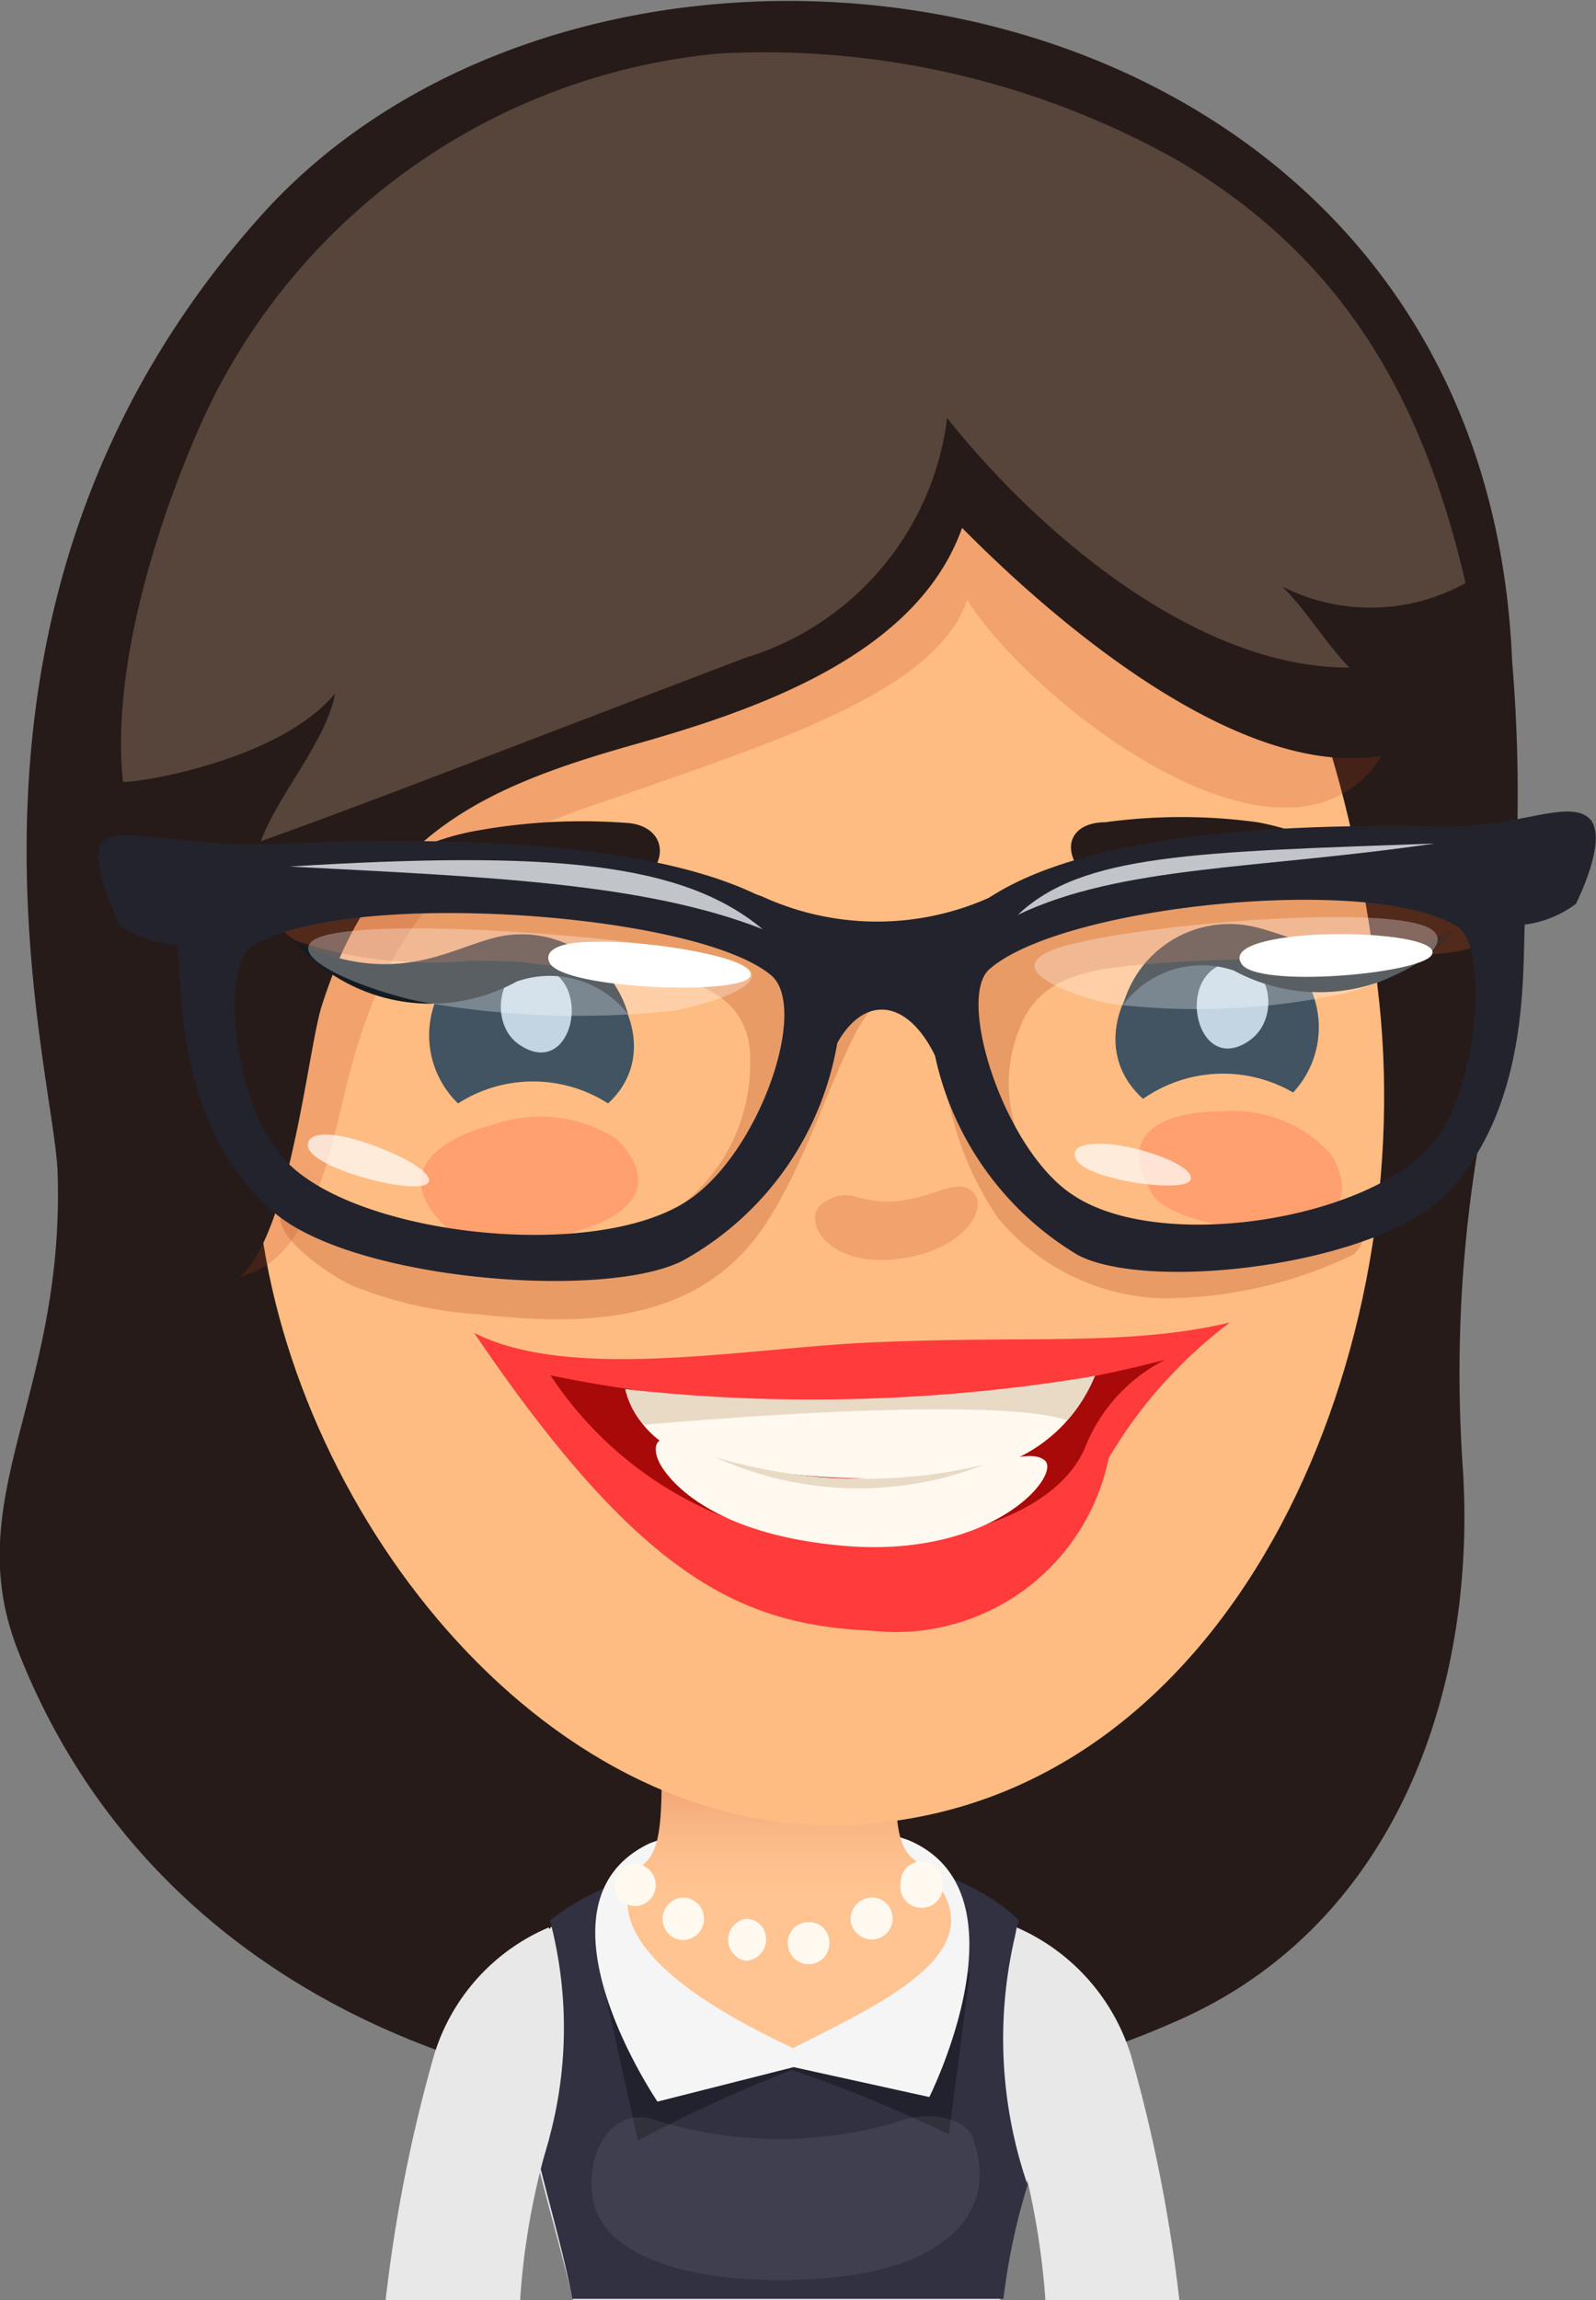 <svg id="레이어_1" data-name="레이어 1" xmlns="http://www.w3.org/2000/svg" xmlns:xlink="http://www.w3.org/1999/xlink" viewBox="0 0 27.77 40">
  <rect x="0" y="0" width="27.77" height="40" fill="#808080" stroke="none"/>
  <defs>
    <style>
      .cls-1 {
        fill: #261b18;
      }

      .cls-2 {
        fill: #e8e8e8;
      }

      .cls-3 {
        fill: #313142;
      }

      .cls-19, .cls-21, .cls-4 {
        opacity: 0.3;
      }

      .cls-5 {
        fill: #f5f5f5;
      }

      .cls-6 {
        fill: url(#linear-gradient);
      }

      .cls-7 {
        fill: #fff9f0;
      }

      .cls-21, .cls-22, .cls-23, .cls-8 {
        fill: #fff;
      }

      .cls-8 {
        opacity: 0.07;
      }

      .cls-9 {
        fill: #ffbc82;
      }

      .cls-10 {
        fill: #bf3c1b;
        opacity: 0.2;
      }

      .cls-11 {
        fill: #57443a;
      }

      .cls-12 {
        fill: #ff7752;
        opacity: 0.4;
      }

      .cls-13 {
        fill: #425361;
      }

      .cls-14 {
        fill: #c3d5e3;
      }

      .cls-15 {
        fill: #121b21;
      }

      .cls-16 {
        fill: #ff3b3b;
      }

      .cls-17 {
        fill: #a80a0a;
      }

      .cls-18 {
        fill: #e8dac5;
      }

      .cls-19 {
        fill: #b54d26;
      }

      .cls-20 {
        fill: #23232d;
      }

      .cls-23 {
        opacity: 0.7;
      }

      .cls-24 {
        fill: #c1c5c9;
      }
    </style>
    <linearGradient id="linear-gradient" x1="19.82" y1="30.69" x2="19.82" y2="32.93" gradientUnits="userSpaceOnUse">
      <stop offset="0" stop-color="#ee996d"/>
      <stop offset="0.02" stop-color="#ee9a6e"/>
      <stop offset="0.37" stop-color="#f8b181"/>
      <stop offset="0.71" stop-color="#fdbf8d"/>
      <stop offset="1" stop-color="#ffc491"/>
    </linearGradient>
  </defs>
  <title>1</title>
  <g>
    <path class="cls-1" d="M10.68,3.73C4.69,10.4,7,18.32,7.12,20.33c.15,3.93-1.73,5.71-.69,8.37,3.12,8,13.25,9.56,20.25,6.41,3.75-1.69,5.15-5.77,4.89-9.62a23.88,23.88,0,0,1,.56-7,27.68,27.68,0,0,0,.3-7C31.93-.68,16.75-3,10.68,3.73Z" transform="translate(-6.12 0)"/>
    <g>
      <path class="cls-2" d="M23.78,33.55c-1.67-1.7-6-1.72-7.82-.27-1.66,1.31-.45,4.22.13,6.72h7.43C23.94,37.08,25.45,35.25,23.78,33.55Z" transform="translate(-6.12 0)"/>
      <path class="cls-3" d="M24,38a7.82,7.82,0,0,1-.15-4.6c-1.68-1.67-6.26-1.53-8.16,0a7.33,7.33,0,0,1-.17,4.29c.21.83.42,1.57.56,2.29h7.5A11,11,0,0,1,24,38Z" transform="translate(-6.12 0)"/>
      <path class="cls-4" d="M16.61,34.48l.61,2.75A23.16,23.16,0,0,1,19.9,36a23.78,23.78,0,0,1,2.73,1.12L23,34.29a16.36,16.36,0,0,1-3.05,1.57A26.59,26.59,0,0,1,16.61,34.48Z" transform="translate(-6.12 0)"/>
      <path class="cls-5" d="M21.92,32a6.62,6.62,0,0,0-4.5.06c-2.2,1.05.14,4.49.14,4.49l2.37-.6,2.36.52S24.08,32.9,21.92,32Z" transform="translate(-6.12 0)"/>
      <path class="cls-6" d="M22,32.32c-.39-.31-.29-1.26-.23-2.36.14-2.49-4.14-2.59-4.14.14,0,1.2.05,2-.28,2.29-.62.64-.56,1.77,2.57,3.23C21.58,34.77,23.8,33.8,22,32.32Z" transform="translate(-6.12 0)"/>
      <g>
        <path class="cls-7" d="M17.18,32.41a.37.37,0,0,0,0,.74.37.37,0,0,0,.35-.38A.38.38,0,0,0,17.18,32.41Z" transform="translate(-6.12 0)"/>
        <path class="cls-7" d="M18,33a.37.37,0,0,0-.35.38.36.36,0,0,0,.37.36.37.37,0,0,0,.35-.38A.37.37,0,0,0,18,33Z" transform="translate(-6.12 0)"/>
        <path class="cls-7" d="M19.1,33.37a.37.37,0,0,0,0,.73.37.37,0,0,0,.35-.38A.35.35,0,0,0,19.1,33.37Z" transform="translate(-6.12 0)"/>
        <path class="cls-7" d="M20.18,33.43a.35.35,0,0,0-.35.37.36.36,0,1,0,.72,0A.35.35,0,0,0,20.18,33.43Z" transform="translate(-6.12 0)"/>
        <path class="cls-7" d="M22.14,32.37a.37.37,0,0,0-.35.38.37.37,0,1,0,.73,0A.38.38,0,0,0,22.14,32.37Z" transform="translate(-6.12 0)"/>
        <path class="cls-7" d="M21.28,33a.38.38,0,0,0-.36.38.37.37,0,0,0,.38.35.36.36,0,0,0,.35-.38A.36.36,0,0,0,21.28,33Z" transform="translate(-6.12 0)"/>
      </g>
      <path class="cls-8" d="M21.68,36.92a7.23,7.23,0,0,1-4.22-.07c-.77-.2-1.2.72-1,1.51.31,1,1.91,1.31,3.3,1.29,2.74,0,3.76-1.13,3.3-2.42C23,36.89,22.38,36.65,21.68,36.92Z" transform="translate(-6.12 0)"/>
    </g>
    <g>
      <path class="cls-9" d="M18.83,5.72c-5.22.92-9,8.38-8.19,15.45.62,5.25,5.06,10.9,10.43,10.56,6.45-.41,9.71-8,9.05-14.29C29.37,10.36,26.14,4.42,18.83,5.72Z" transform="translate(-6.12 0)"/>
      <path class="cls-10" d="M27.94,7.84a24.36,24.36,0,0,0-8.66-2c-1.9-.09-4.45-.25-6.24.49C9.21,7.9,9.49,11.25,9.39,14.61c0,1.17-.37,2.34-.51,3.51s-.42,4.88,1.66,4c1.09-.46,1.38-2.37,1.65-3.41,1-3.87,3.08-4.29,5.11-5,2.38-.84,5.13-1.72,5.65-3.28,1,1.63,5.17,5,7,3C31.39,11.8,29.46,8.48,27.94,7.84Z" transform="translate(-6.12 0)"/>
      <path class="cls-1" d="M26.42,4.4c-2.84-2.5-6.58-2.55-10.13-2a9.45,9.45,0,0,0-5.76,3.88,11.75,11.75,0,0,0-2.21,6.53,31.1,31.1,0,0,0,.21,5.44c.09.87,0,3.81,1.18,4.12,1.34.36,1.71-3.88,2-4.85.94-3,2.82-3.83,5.44-4.57,2.09-.59,4.92-1.54,5.71-3.77,1.56,1.58,4.56,4.16,7,4,1.94-.1,1-2.44.52-3.64A14.51,14.51,0,0,0,26.42,4.4Z" transform="translate(-6.12 0)"/>
      <path class="cls-11" d="M26.56,2.76A14.7,14.7,0,0,0,18.64.93,11,11,0,0,0,9.79,7C9.3,8,8,11.14,8.26,13.6c.4,0,2.76-.41,3.69-1.54-.14.81-1,1.77-1.29,2.57,1.82-.65,3.94-1.48,8.43-3.19A5,5,0,0,0,22.6,7.27c1.59,2,4.34,4.35,7,4.34-.42-.43-.75-1-1.17-1.41a3.4,3.4,0,0,0,3.19-.06C30.87,6.91,29.48,4.46,26.56,2.76Z" transform="translate(-6.12 0)"/>
    </g>
    <g>
      <path class="cls-12" d="M29.26,20.05a2.32,2.32,0,0,0-1.91-.72c-.81,0-1.9.28-1.17,1.45.38.63,3.63,1.09,3.26-.34A1.17,1.17,0,0,0,29.26,20.05Z" transform="translate(-6.12 0)"/>
      <path class="cls-12" d="M16.82,19.79a2.47,2.47,0,0,0-2.12-.23c-.83.21-1.86.79-.81,1.79.55.53,4,.15,3.22-1.21A1.26,1.26,0,0,0,16.82,19.79Z" transform="translate(-6.12 0)"/>
      <path class="cls-10" d="M21.62,20.9c-.67,0-.7-.26-1.15,0s0,1.13,1.22,1,1.64-.9,1.36-1.17S22.37,20.85,21.62,20.9Z" transform="translate(-6.12 0)"/>
      <path class="cls-13" d="M28.22,16.42c-1.86-.8-3.55,1.5-2.21,2.69A2.43,2.43,0,0,1,28.62,19,1.66,1.66,0,0,0,28.22,16.42Z" transform="translate(-6.12 0)"/>
      <path class="cls-14" d="M27.42,16.76c-.86.27-.46,1.94.42,1.35C28.48,17.69,28.18,16.52,27.42,16.76Z" transform="translate(-6.12 0)"/>
      <path class="cls-13" d="M14.42,16.57a1.65,1.65,0,0,0-.33,2.62,2.42,2.42,0,0,1,2.61,0C18,18,16.25,15.72,14.42,16.57Z" transform="translate(-6.12 0)"/>
      <path class="cls-14" d="M15.57,16.83c-.77-.22-1,1-.38,1.36C16.08,18.75,16.44,17.08,15.57,16.83Z" transform="translate(-6.12 0)"/>
      <path class="cls-1" d="M17,14.31a10.3,10.3,0,0,0-2.71.16,4.68,4.68,0,0,0-1.71.74c-.15.12-.34.32-.33.5.15,0,.26-.07.4-.11a9,9,0,0,1,2.14-.23c.55,0,1.1,0,1.66,0,.37,0,.88.06,1.08-.31S17.5,14.33,17,14.31Z" transform="translate(-6.12 0)"/>
      <path class="cls-1" d="M29.7,15A4.4,4.4,0,0,0,28,14.3a9.8,9.8,0,0,0-2.65,0c-.48,0-.75.31-.5.75s.7.25,1.06.25c.54,0,1.08-.06,1.62-.07a8.51,8.51,0,0,1,2.08.14c.14,0,.25.12.4.09A.68.68,0,0,0,29.7,15Z" transform="translate(-6.12 0)"/>
      <path class="cls-15" d="M27.85,16.1a1.92,1.92,0,0,0-2.19,1.38,1.71,1.71,0,0,1,1.93-.6,3.12,3.12,0,0,0,3.85-.71C29.65,17,28.72,16.26,27.85,16.1Z" transform="translate(-6.12 0)"/>
      <path class="cls-15" d="M14.85,16.28c-.87.17-1.79.94-3.59.11a3.12,3.12,0,0,0,3.85.68,1.73,1.73,0,0,1,1.94.57A1.93,1.93,0,0,0,14.85,16.28Z" transform="translate(-6.12 0)"/>
      <g>
        <path class="cls-16" d="M14.37,23.18c2.92,4.31,4.69,5.08,6.92,5.18a3.78,3.78,0,0,0,4.12-3A8.07,8.07,0,0,1,27.52,23c-1.73.41-3.45.23-6.07.34C19.27,23.41,16.1,24.06,14.37,23.18Z" transform="translate(-6.12 0)"/>
        <path class="cls-17" d="M15.7,23.92a6.5,6.5,0,0,0,5.23,2.92c2.23,0,3.68-.7,4.08-1.69a2.9,2.9,0,0,1,1.38-1.5A23.69,23.69,0,0,1,15.7,23.92Z" transform="translate(-6.12 0)"/>
        <path class="cls-7" d="M17,24.16a1.64,1.64,0,0,0,1.36,1.21,12.25,12.25,0,0,0,5.06.14,2.71,2.71,0,0,0,1.75-1.58A25.77,25.77,0,0,1,17,24.16Z" transform="translate(-6.12 0)"/>
        <path class="cls-7" d="M21.8,25.65a7.34,7.34,0,0,1-3.72-.48c-.57-.34-.62,0-.49.26,0,0,.53,1.21,3.17,1.45s3.83-1.23,3.54-1.48S23.27,25.58,21.8,25.65Z" transform="translate(-6.12 0)"/>
        <path class="cls-18" d="M17,24.16a1.38,1.38,0,0,0,.32.62s5.94-.55,7.37-.08a3,3,0,0,0,.48-.77A29.66,29.66,0,0,1,17,24.16Z" transform="translate(-6.12 0)"/>
        <path class="cls-18" d="M18.56,25.34a6,6,0,0,0,4.69.13A9,9,0,0,1,18.56,25.34Z" transform="translate(-6.12 0)"/>
      </g>
    </g>
    <g>
      <path class="cls-19" d="M28.89,14.75a15.53,15.53,0,0,0-3,.47,12.85,12.85,0,0,0-2.62.72,3,3,0,0,1-1.89.58c-1.55-.07-2.85-1-4.4-1.21a13.18,13.18,0,0,0-4.85.06c-.42.12-1.67.59-.83,1a7.38,7.38,0,0,0,3,.34c.42,0,.84,0,1.25.07,1.47.14,3.74-.06,3.62,1.79a3.1,3.1,0,0,1-1.93,2.81,13.57,13.57,0,0,1-3,.3,5.33,5.33,0,0,1-2.19-.48c-.2-.09-.79-.47-1-.21-.33.46.87,1.22,1.18,1.36a7,7,0,0,0,2.26.51c1.92.22,3.9.12,5-1.65.64-1,1-2.24,1.54-3.29,1-1.73,1.4.62,1.7,1.65a5.46,5.46,0,0,0,.76,1.62,3.87,3.87,0,0,0,2.86,1.39,7.7,7.7,0,0,0,3.32-.76c.62-.62-.95-.05-1.38-.21a3.27,3.27,0,0,0-.94,0,9.55,9.55,0,0,1-1.19-.1,3.67,3.67,0,0,1-1.42-.62,2.5,2.5,0,0,1-.88-3c.36-1,1.43-1.05,2.31-1.13,1.08-.09,2.17-.06,3.24-.16a11.39,11.39,0,0,1,1.43,0c.61,0,1.94-.17,1.21-1.07S29.88,14.71,28.89,14.75Z" transform="translate(-6.12 0)"/>
      <path class="cls-20" d="M10.57,14.69c-1.27,0-2.35-.32-2.65-.06s.29,1.47.29,1.47a2.14,2.14,0,0,0,1,.34c.08.88,0,3.17,1.65,4.62,1.34,1.2,5.75,1.56,7.13.87a5.35,5.35,0,0,0,2.73-4C21.45,14.06,12.36,14.63,10.57,14.69Zm7.5,6.2c-1.68,1.09-6,.57-7.08-.82-.86-1.07-1-3.3-.48-3.62,1.61-1,7.65-.59,9,.49C20.23,17.46,19.34,20.07,18.07,20.89Z" transform="translate(-6.12 0)"/>
      <path class="cls-20" d="M31.37,14.37c-1.61,0-9.84-.31-9.06,3.52a5.34,5.34,0,0,0,2.57,3.94c1.26.65,5.24.17,6.42-1.08,1.42-1.5,1.31-3.78,1.35-4.67a1.89,1.89,0,0,0,.89-.36s.59-1.16.23-1.49S32.52,14.38,31.37,14.37Zm-.23,5.4c-1,1.42-4.82,2.06-6.37,1-1.17-.78-2-3.36-1.45-3.9,1.23-1.12,6.67-1.68,8.15-.76C32,16.44,31.88,18.67,31.14,19.77Z" transform="translate(-6.12 0)"/>
      <path class="cls-21" d="M24.39,16.54c-.9.39.73.87,1.08.92a12.15,12.15,0,0,0,3.88-.15c.67-.12,2.13-.74,1.71-1.12C30.48,15.66,25.38,16.11,24.39,16.54Z" transform="translate(-6.12 0)"/>
      <path class="cls-22" d="M28.39,16.32c-.49.08-.81.22-.67.44.26.43,3.11.18,3.31-.15S29.42,16.15,28.39,16.32Z" transform="translate(-6.12 0)"/>
      <path class="cls-23" d="M25.29,19.89c-.3,0-.52.05-.46.24.1.38,1.87.63,2,.4S26,19.92,25.29,19.89Z" transform="translate(-6.12 0)"/>
      <path class="cls-23" d="M12,19.75c-.32-.05-.55,0-.52.19.06.39,1.88.85,2.08.64S12.66,19.86,12,19.75Z" transform="translate(-6.12 0)"/>
      <path class="cls-21" d="M18.88,16.71c-1.13-.4-6.75-.84-7.33-.34-.42.36,1.25.95,2,1.07a15.4,15.4,0,0,0,4.26.14C18.19,17.53,19.91,17.08,18.88,16.71Z" transform="translate(-6.12 0)"/>
      <path class="cls-22" d="M16.44,16.38c-.52,0-.87.12-.76.36.22.46,3.24.57,3.48.26S17.54,16.35,16.44,16.38Z" transform="translate(-6.12 0)"/>
      <path class="cls-20" d="M23.38,15.59a4.79,4.79,0,0,1-4,0c-1.24-.44.65.81.79,1.46s-.07,2.61.36,1.44,1.29-1.25,1.84-.17.52-1.8.74-2.06S24.55,15.05,23.38,15.59Z" transform="translate(-6.12 0)"/>
      <path class="cls-24" d="M11.16,15.07c3.43.18,6.16.28,8.23,1.09C18,15,15.72,14.79,11.16,15.07Z" transform="translate(-6.12 0)"/>
      <path class="cls-24" d="M31.08,14.67c-4.18.15-6.13.18-7.25,1.24C25.64,15.05,28,15.12,31.08,14.67Z" transform="translate(-6.12 0)"/>
    </g>
    <path class="cls-2" d="M15.67,33.52a3.52,3.52,0,0,0-2,2.23A26.4,26.4,0,0,0,12.83,40h2.34a12.67,12.67,0,0,1,.5-2.79A11.09,11.09,0,0,0,15.67,33.52Z" transform="translate(-6.12 0)"/>
    <path class="cls-2" d="M23.81,33.52a11,11,0,0,0,0,3.69A13.3,13.3,0,0,1,24.31,40h2.33a26.52,26.52,0,0,0-.84-4.25A3.58,3.58,0,0,0,23.81,33.52Z" transform="translate(-6.12 0)"/>
  </g>
</svg>
